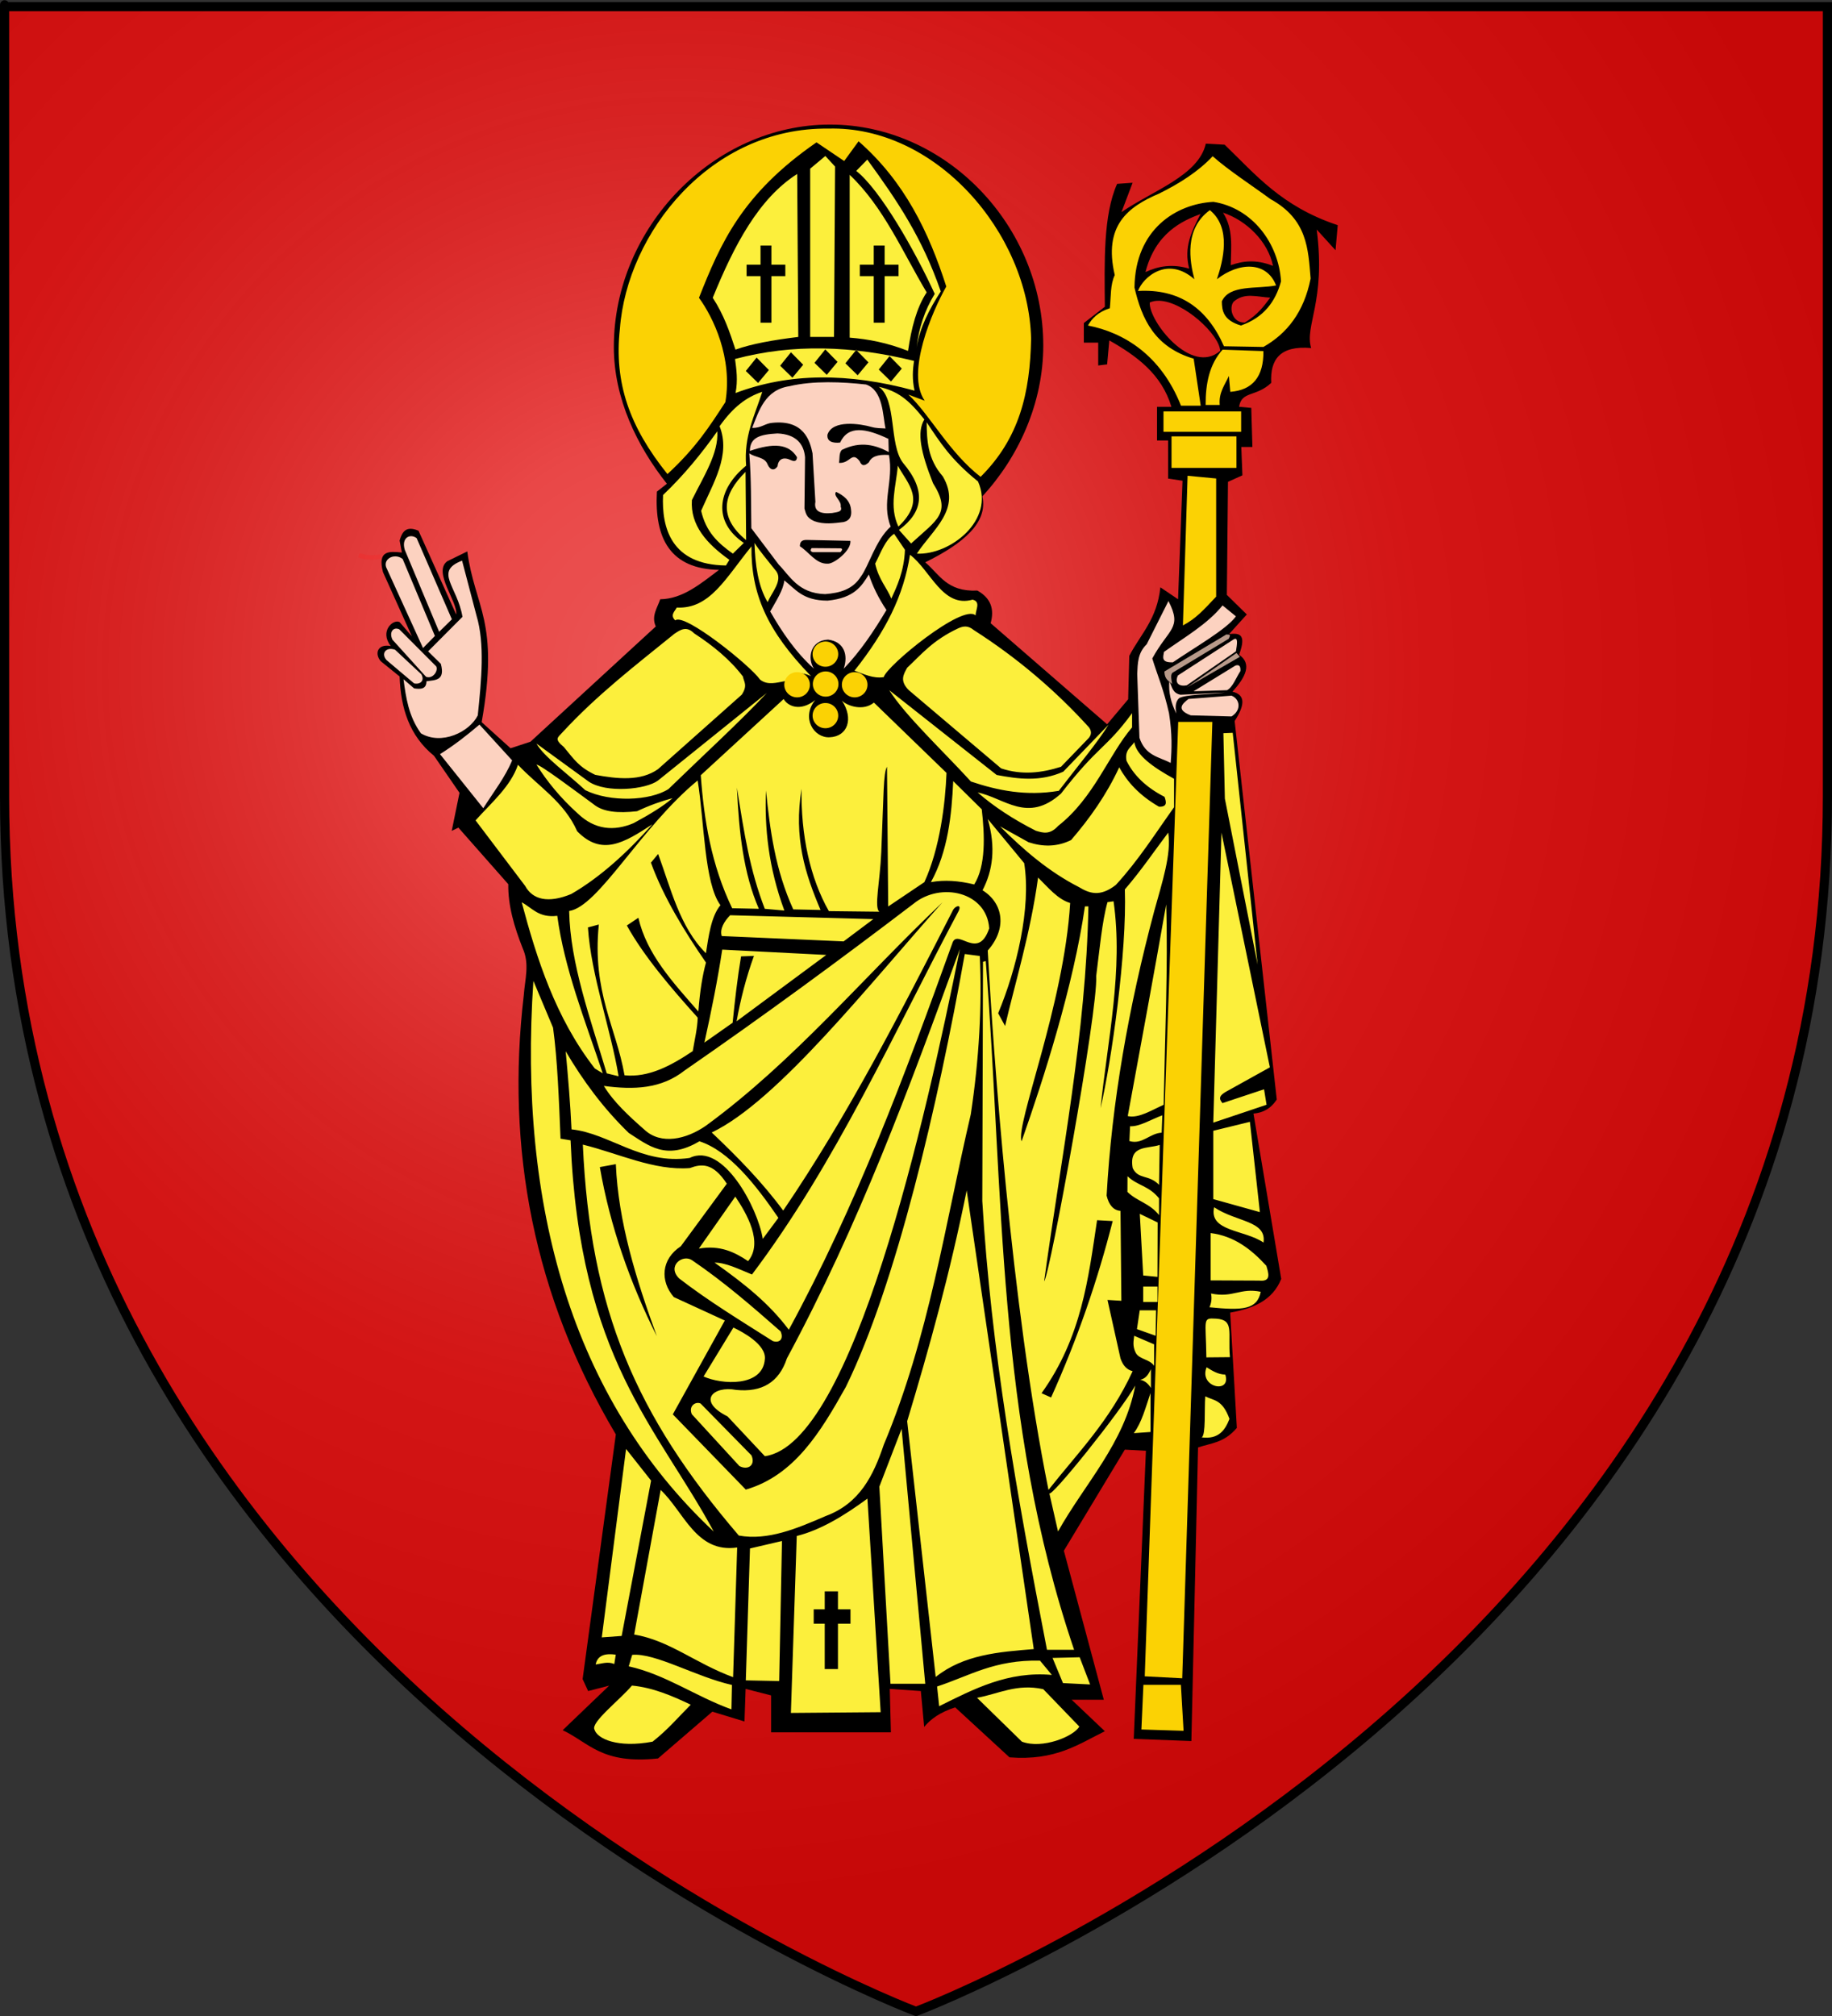 <?xml version="1.0" encoding="UTF-8" standalone="no"?>
<svg
   xmlns:dc="http://purl.org/dc/elements/1.1/"
   xmlns:cc="http://web.resource.org/cc/"
   xmlns:rdf="http://www.w3.org/1999/02/22-rdf-syntax-ns#"
   xmlns:svg="http://www.w3.org/2000/svg"
   xmlns="http://www.w3.org/2000/svg"
   xmlns:xlink="http://www.w3.org/1999/xlink"
   xmlns:sodipodi="http://sodipodi.sourceforge.net/DTD/sodipodi-0.dtd"
   xmlns:inkscape="http://www.inkscape.org/namespaces/inkscape"
   height="660"
   width="600"
   version="1.0"
   id="svg2"
   sodipodi:version="0.32"
   inkscape:version="0.44"
   sodipodi:docname="00_SaintAxx.svg"
   sodipodi:docbase="F:\__EN_COURS"
   inkscape:export-filename="/Users/olivier/Desktop/Blason Rouge/Blason_Vide_3D.png"
   inkscape:export-xdpi="144"
   inkscape:export-ydpi="144">
  <rect width="100%" height="100%" fill="#333333" stroke="none"/>
  <sodipodi:namedview
     inkscape:window-height="992"
     inkscape:window-width="1562"
     inkscape:pageshadow="2"
     inkscape:pageopacity="0.0"
     guidetolerance="10.0"
     gridtolerance="10.0"
     objecttolerance="10.0"
     borderopacity="1.0"
     bordercolor="#666666"
     pagecolor="#ffffff"
     id="base"
     showgrid="false"
     height="660px"
     inkscape:zoom="0.78333333"
     inkscape:cx="300"
     inkscape:cy="336.33858"
     inkscape:window-x="-4"
     inkscape:window-y="-4"
     inkscape:current-layer="layer3" />
  <desc
     id="desc4">Flag of Canton of Valais (Wallis)</desc>
  <defs
     id="defs6">
    <linearGradient
       id="linearGradient2893">
      <stop
         style="stop-color:white;stop-opacity:0.314;"
         offset="0"
         id="stop2895" />
      <stop
         id="stop2897"
         offset="0.19"
         style="stop-color:white;stop-opacity:0.251;" />
      <stop
         style="stop-color:#6b6b6b;stop-opacity:0.125;"
         offset="0.6"
         id="stop2901" />
      <stop
         style="stop-color:black;stop-opacity:0.125;"
         offset="1"
         id="stop2899" />
    </linearGradient>
    <linearGradient
       id="linearGradient2885">
      <stop
         id="stop2887"
         offset="0"
         style="stop-color:white;stop-opacity:1;" />
      <stop
         style="stop-color:white;stop-opacity:1;"
         offset="0.229"
         id="stop2891" />
      <stop
         id="stop2889"
         offset="1"
         style="stop-color:black;stop-opacity:1;" />
    </linearGradient>
    <linearGradient
       id="linearGradient2955">
      <stop
         id="stop2867"
         offset="0"
         style="stop-color:#fd0000;stop-opacity:1;" />
      <stop
         style="stop-color:#e77275;stop-opacity:0.659;"
         offset="0.5"
         id="stop2873" />
      <stop
         style="stop-color:black;stop-opacity:0.323;"
         offset="1"
         id="stop2959" />
    </linearGradient>
    <radialGradient
       inkscape:collect="always"
       xlink:href="#linearGradient2955"
       id="radialGradient2961"
       cx="225.524"
       cy="218.901"
       fx="225.524"
       fy="218.901"
       r="300"
       gradientTransform="matrix(-4.167939e-4,2.183,-1.884,-3.599562e-4,615.597,-289.121)"
       gradientUnits="userSpaceOnUse" />
    <polygon
       id="star"
       transform="scale(53,53)"
       points="0,-1 0.588,0.809 -0.951,-0.309 0.951,-0.309 -0.588,0.809 0,-1 " />
    <clipPath
       id="clip">
      <path
         d="M 0,-200 L 0,600 L 300,600 L 300,-200 L 0,-200 z "
         id="path10" />
    </clipPath>
    <radialGradient
       inkscape:collect="always"
       xlink:href="#linearGradient2955"
       id="radialGradient1911"
       gradientUnits="userSpaceOnUse"
       gradientTransform="matrix(-4.167939e-4,2.183,-1.884,-3.599562e-4,615.597,-289.121)"
       cx="225.524"
       cy="218.901"
       fx="225.524"
       fy="218.901"
       r="300" />
    <radialGradient
       inkscape:collect="always"
       xlink:href="#linearGradient2955"
       id="radialGradient2865"
       gradientUnits="userSpaceOnUse"
       gradientTransform="matrix(0,1.749,-1.593,-1.049767e-7,551.788,-191.29)"
       cx="225.524"
       cy="218.901"
       fx="225.524"
       fy="218.901"
       r="300" />
    <radialGradient
       inkscape:collect="always"
       xlink:href="#linearGradient2955"
       id="radialGradient2871"
       gradientUnits="userSpaceOnUse"
       gradientTransform="matrix(0,1.386,-1.323,-5.741131e-8,-158.082,-109.541)"
       cx="225.524"
       cy="218.901"
       fx="225.524"
       fy="218.901"
       r="300" />
    <radialGradient
       inkscape:collect="always"
       xlink:href="#linearGradient2893"
       id="radialGradient3163"
       gradientUnits="userSpaceOnUse"
       gradientTransform="matrix(1.353,0,0,1.349,-77.629,-85.747)"
       cx="221.445"
       cy="226.331"
       fx="221.445"
       fy="226.331"
       r="300" />
  </defs>
  <g
     inkscape:groupmode="layer"
     id="layer3"
     inkscape:label="Fond écu"
     style="display:inline">
    <path
       id="path2855"
       style="fill:#e20909;fill-opacity:1;fill-rule:evenodd;stroke:none;stroke-width:1px;stroke-linecap:butt;stroke-linejoin:miter;stroke-opacity:1"
       d="M 299.277,659.223 C 299.277,659.223 597.777,546.903 597.777,261.452 C 597.777,-24 597.777,2.9 597.777,2.9 L 0.777,2.9 L 0.777,261.452 C 0.777,546.903 299.277,659.223 299.277,659.223 z "
       sodipodi:nodetypes="cccccc" />
    <path
       sodipodi:type="arc"
       style="fill:yellow;fill-opacity:0.988;fill-rule:evenodd;stroke:#eb0000;stroke-width:1.5;stroke-linejoin:round;stroke-miterlimit:4;stroke-dasharray:none;stroke-opacity:1"
       id="path5358"
       sodipodi:cx="130.5"
       sodipodi:cy="204.25"
       sodipodi:rx="2"
       sodipodi:ry="16.25"
       d="M 130.923,220.133 A 2,16.25 0 0 1 129.886,219.714"
       sodipodi:start="1.357941"
       sodipodi:end="1.8830542"
       sodipodi:open="true" />
    <path
       sodipodi:type="arc"
       style="fill:yellow;fill-opacity:0.988;fill-rule:evenodd;stroke:#eb0000;stroke-width:1.5;stroke-linejoin:round;stroke-miterlimit:4;stroke-dasharray:none;stroke-opacity:1"
       id="path5360"
       sodipodi:cx="121.75"
       sodipodi:cy="167.5"
       sodipodi:rx="13.75"
       sodipodi:ry="15"
       d="M 124.655,182.161 A 13.75,15 0 0 1 117.526,181.775"
       sodipodi:start="1.357941"
       sodipodi:end="1.8830542"
       sodipodi:open="true" />
  </g>
  <g
     inkscape:groupmode="layer"
     id="layer2"
     inkscape:label="Reflet final"
     sodipodi:insensitive="true">
    <path
       sodipodi:nodetypes="cccccc"
       d="M 300,658.5 C 300,658.5 598.5,546.18 598.5,260.728 C 598.5,-24.723 598.5,2.176 598.5,2.176 L 1.5,2.176 L 1.5,260.728 C 1.5,546.18 300,658.5 300,658.5 z "
       style="opacity:1;fill:url(#radialGradient3163);fill-opacity:1;fill-rule:evenodd;stroke:none;stroke-width:1px;stroke-linecap:butt;stroke-linejoin:miter;stroke-opacity:1"
       id="path2875"
       inkscape:export-xdpi="144"
       inkscape:export-ydpi="144" />
  </g>
  <g
     inkscape:groupmode="layer"
     id="layer1"
     inkscape:label="Contour final"
     sodipodi:insensitive="true">
    <path
       sodipodi:nodetypes="cccccc"
       d="M 300,658.5 C 300,658.5 1.5,546.18 1.5,260.728 C 1.5,-24.723 1.5,2.176 1.5,2.176 L 598.5,2.176 L 598.5,260.728 C 598.5,546.18 300,658.5 300,658.5 z "
       style="opacity:1;fill:none;fill-opacity:1;fill-rule:evenodd;stroke:#000000;stroke-width:3;stroke-linecap:butt;stroke-linejoin:miter;stroke-miterlimit:4;stroke-dasharray:none;stroke-opacity:1"
       id="path1411"
       inkscape:export-xdpi="144"
       inkscape:export-ydpi="144" />
  </g>
  <g
     id="g2116"
     transform="matrix(0.658,0,0,0.645,483.322,125.606)">
    <path
       id="path5758"
       d="M -321.414,-131.512 C -379.222,-131.512 -429.007,-79.384 -429.007,-18.668 C -429.007,7.666 -417.314,31.857 -402.601,50.8 L -407.57,54.8 C -408.857,78.71 -400.838,94.034 -376.664,94.519 C -385.821,101.563 -394.785,109.28 -405.914,109.425 C -407.355,113.849 -410.455,117.874 -408.132,123.238 L -470.507,181.738 L -480.414,185.05 L -494.789,171.8 C -485.813,120.206 -498.2,113.79 -501.945,85.144 L -511.882,90.113 C -519.274,95.582 -506.547,110.696 -507.476,117.144 L -526.226,74.644 C -532.482,71.921 -534.413,75.285 -535.632,79.613 L -534.507,85.707 C -540.566,85.111 -546.802,84.312 -543.914,95.644 L -529.539,128.207 L -535.632,121.019 C -538.818,119.326 -545.783,125.618 -540.039,133.175 C -546.821,131.906 -548.152,137.2 -545.007,140.894 L -535.632,148.613 C -535.101,164.63 -530.778,178.747 -518.507,188.894 L -505.82,207.675 L -509.695,226.988 L -506.382,225.332 L -481.539,254.05 C -481.707,264.905 -478.573,275.758 -474.351,286.613 C -470.844,294.524 -473.262,302.42 -473.82,310.332 C -482.79,388.225 -469.07,462.796 -428.007,533.332 L -444.539,657.519 L -441.789,663.582 L -431.32,660.832 L -454.476,683.457 C -441.193,689.856 -435.12,700.838 -407.007,697.8 L -379.976,674.05 L -363.976,679.019 L -363.414,662.488 L -350.726,665.8 L -350.726,684.55 L -291.101,684.55 L -291.664,662.488 L -276.195,663.582 L -274.539,681.8 C -271.354,677.833 -266.691,674.362 -259.101,671.863 L -232.07,697.238 C -208.989,699.044 -197.882,690.582 -184.601,683.988 L -201.132,667.988 L -185.132,667.988 L -205.007,592.363 L -174.664,541.05 L -164.164,541.613 L -170.226,687.863 L -141.539,688.957 L -138.226,539.957 C -131.787,537.675 -125.353,537.737 -118.914,530.019 L -122.226,471.488 C -110.694,469.467 -101.033,465.197 -96.82,454.394 L -110.632,370.488 C -106.106,370.084 -102.096,368.142 -99.039,363.332 L -120.007,171.238 C -115.214,163.69 -114.156,158.01 -121.101,156.332 C -114.403,148.833 -111.304,142.151 -117.789,137.582 C -113.748,126.49 -118.161,126.657 -122.757,127.082 L -113.945,117.144 L -123.882,107.207 L -123.32,49.832 L -116.132,46.519 L -116.695,32.144 L -111.164,32.144 L -111.726,12.3 L -117.789,11.738 C -116.572,3.572 -109.361,6.911 -101.789,-0.418 C -102.413,-12.236 -97.443,-19.474 -81.914,-18.075 C -85.349,-29.297 -74.5,-41.619 -79.164,-78.231 L -69.789,-67.731 L -68.695,-80.45 C -96.724,-89.947 -109.585,-106.179 -124.976,-121.293 L -134.351,-121.825 C -137.938,-105.613 -160.814,-97.988 -176.32,-87.075 L -170.789,-101.981 L -178.507,-101.418 C -185.443,-85.541 -184.8,-62.056 -184.601,-39.043 L -195.07,-30.762 L -195.07,-20.825 L -187.914,-20.825 L -187.914,-9.231 L -183.476,-9.793 L -182.382,-21.95 C -168.751,-14.055 -156.383,-4.881 -151.476,11.738 L -158.632,11.738 L -158.632,28.832 L -153.132,28.832 L -153.132,48.175 L -145.945,49.269 L -148.164,109.425 L -156.976,103.363 C -158.627,119.622 -166.84,127.158 -172.445,138.144 L -173.007,160.207 L -183.476,172.894 L -241.445,121.582 C -239.583,114.706 -241.112,108.955 -248.07,105.019 C -263.322,105.74 -266.911,96.751 -274.007,90.675 C -254.836,81.054 -242.646,70.322 -245.601,57.207 C -227.68,37.465 -215.257,10.022 -215.257,-19.387 C -215.257,-80.103 -263.605,-131.512 -321.414,-131.512 z M -125.789,-86.793 C -114.11,-82.86 -103.371,-72.122 -100.914,-59.793 C -109.607,-63.27 -116.031,-62.219 -121.945,-60.137 C -121.777,-69.264 -120.595,-78.561 -125.789,-86.793 z M -137.007,-86.106 C -141.524,-76.977 -145.379,-69.331 -142.632,-58.387 C -150.915,-60.908 -157.965,-59.713 -164.382,-56.637 C -159.373,-76.48 -146.218,-82.581 -137.007,-86.106 z M -112.914,-44.575 C -112.53,-44.591 -112.146,-44.581 -111.757,-44.575 C -108.652,-44.527 -105.411,-43.817 -102.289,-43.668 C -105.398,-39.46 -108.187,-35.252 -114.914,-31.043 C -121.093,-30.693 -123.007,-38.418 -120.539,-41.575 C -118.185,-43.714 -115.602,-44.458 -112.914,-44.575 z M -157.414,-42.075 C -145.191,-41.581 -127.604,-24.936 -127.195,-16.668 C -141.509,-3.85 -162.859,-31.826 -162.257,-41.2 C -160.796,-41.86 -159.16,-42.145 -157.414,-42.075 z "
       style="fill:black;fill-opacity:1;fill-rule:nonzero;stroke:none;stroke-width:1.415;stroke-linecap:round;stroke-linejoin:miter;stroke-miterlimit:4;stroke-dasharray:none;stroke-dashoffset:0;stroke-opacity:1" />
    <path
       sodipodi:nodetypes="cccc"
       id="path6877"
       d="M -119.082,136.704 L -117.416,138.648 L -143.789,154.194 L -119.082,136.704 z "
       style="fill:#b89a8a;fill-opacity:1;fill-rule:evenodd;stroke:none;stroke-width:1px;stroke-linecap:butt;stroke-linejoin:miter;stroke-opacity:1" />
    <path
       sodipodi:nodetypes="cccccc"
       id="path6881"
       d="M -124.079,127.265 C -123.375,127.631 -121.394,126.559 -122.968,129.486 L -150.452,146.421 C -152.182,147.199 -151.53,149.85 -151.091,152.486 C -152.654,150.839 -154.862,150.353 -154.978,146.101 L -124.079,127.265 z "
       style="fill:#b89a8a;fill-opacity:1;fill-rule:evenodd;stroke:none;stroke-width:1px;stroke-linecap:butt;stroke-linejoin:miter;stroke-opacity:1" />
    <path
       d="M -479.623,191.207 C -483.075,199.749 -489.019,207.46 -493.986,215.496 L -515.529,188.039 C -508.674,183.656 -502.18,178.55 -495.886,173.043 L -479.623,191.207 z M -535.805,124.676 C -538.782,123.283 -540.993,126.142 -539.184,129.956 L -522.499,148.754 C -519.07,150.142 -516.234,145.595 -517.43,143.474 L -535.805,124.676 z M -524.822,147.487 C -523.001,150.76 -525.371,152.815 -528.413,152.133 L -542.141,140.306 C -545.016,136.988 -542.458,133.438 -537.917,135.025 L -524.822,147.487 z M -518.063,128.055 L -523.977,134.181 L -541.93,94.051 C -544.626,89.269 -538.347,85.568 -534.115,88.982 L -518.063,128.055 z M -509.615,119.607 L -515.951,125.943 L -533.059,84.335 C -534.864,78.116 -530.393,75.921 -527.146,78.421 L -509.615,119.607 z M -521.443,135.87 L -504.335,118.34 C -506.923,102.755 -518.605,95.357 -504.546,89.826 L -497.365,117.706 C -493.159,132.061 -494.877,150.185 -496.731,168.397 C -500.891,176.849 -514.761,183.671 -525.033,177.479 C -531.214,168.692 -532.462,159.358 -533.693,150.021 L -528.413,154.668 C -525.11,155.153 -522.255,155.041 -522.288,151.077 C -518.138,150.316 -512.796,151.044 -515.107,142.207 L -521.443,135.87 z M -360.161,22.455 C -356.817,13.916 -353.869,3.146 -341.559,1.279 C -329.781,-1.604 -315.211,-0.904 -303.498,0.42 C -294.847,3.385 -295.186,16.382 -293.769,22.742 C -296.036,22.637 -298.453,22.645 -300.719,21.979 C -306.19,20.373 -320.161,18.097 -322.672,25.889 C -323.045,29.4 -320.053,30.283 -316.376,29.896 C -312.347,21.054 -303.678,22.536 -292.339,28.007 L -292.167,34.703 C -298.384,31.344 -305.93,28.821 -315.518,33.616 C -317.049,35.283 -316.51,37.985 -316.949,40.198 C -311.3,40.616 -310.638,34.074 -306.646,39.34 C -305.617,42.014 -304.013,41.818 -302.068,39.912 C -300.921,37.302 -298.081,35.75 -292.052,36.192 C -289.615,49.453 -295.991,60.421 -291.193,72.536 C -298.769,79.459 -302.132,92.66 -306.072,97.944 C -310.152,104.568 -316.704,106.25 -323.814,106.815 C -337.281,106.498 -341.565,97.335 -346.938,91.823 L -360.559,73.392 C -360.782,60.827 -360.537,48.73 -361.591,35.333 C -358.649,37.596 -353.868,37.069 -352.434,41.057 C -351.148,44.038 -348.996,44.262 -347.513,41.915 C -347.133,38.116 -344.426,37.061 -340.987,38.767 C -338.751,39.815 -337.939,39.034 -337.839,37.336 C -341.914,30.438 -349.592,30.033 -361.303,34.131 C -361.225,27.328 -356.4,25.754 -347.567,25.259 C -338.319,25.648 -334.402,30.601 -333.833,37.336 L -334.119,63.378 C -333.401,65.589 -333.462,67.865 -329.254,69.785 C -324.389,71.558 -319.524,70.852 -314.659,70.246 C -311.425,69.477 -310.509,67.162 -310.939,63.95 C -311.373,59.14 -314.853,56.635 -318.378,54.91 C -320.065,56.949 -315.566,59.329 -316.088,62.406 C -314.913,65.264 -318.287,65.188 -320.383,65.667 C -326.582,66.297 -329.516,64.514 -328.682,59.944 L -330.112,35.333 C -331.451,28.673 -334.55,18.231 -350.145,19.88 C -353.73,20.157 -355.586,22.567 -360.161,22.455 z M -336.389,82.535 C -336.392,80.635 -335.817,79.104 -332.489,79.323 L -311.27,79.782 C -310.683,84.615 -319.547,91.643 -322.625,91.367 C -328.359,91.572 -331.809,85.499 -336.389,82.535 z M -330.54,83.452 L -315.973,83.567 C -314.802,84.009 -315.605,84.78 -316.202,85.517 L -329.966,85.517 C -331.52,85.024 -331.085,84.246 -330.54,83.452 z M -344.157,99.86 C -344.585,104.643 -348.215,110.226 -351.17,115.64 C -345.253,126.133 -338.61,136.19 -329.379,144.695 C -332.905,139.268 -331.116,130.288 -322.366,129.917 C -314.388,130.923 -312.215,137.7 -314.601,144.695 C -306.333,135.93 -299.588,125.643 -293.311,114.889 C -297.256,108.877 -300.136,102.866 -302.077,96.855 C -305.724,102.773 -309.207,108.767 -322.616,110.13 C -335.133,110.103 -338.531,104.273 -344.157,99.86 z M -152.95,110.331 C -145.915,124.258 -152.788,124.115 -161.001,139.48 C -158.225,148.662 -155.449,154.711 -152.673,167.242 C -151.032,177.934 -151.288,185.466 -151.84,192.504 C -157.545,189.424 -164.417,188.97 -167.386,179.734 L -168.497,147.253 C -168.222,142.04 -168.345,136.76 -163.777,132.262 L -152.95,110.331 z M -142.956,160.024 C -145.667,162.244 -149.685,165.298 -141.846,168.352 L -121.58,168.907 C -116.491,165.761 -117.324,160.024 -121.58,158.358 L -142.956,160.024 z M -140.458,156.137 L -119.637,143.089 C -117.558,142.353 -117.004,143.651 -117.139,145.865 C -119.301,149.279 -120.981,154.142 -123.801,155.582 L -140.458,156.137 z M -148.231,148.086 C -149.937,151.656 -148.005,153.955 -143.789,153.083 L -119.359,135.871 C -118.788,132.188 -118.157,128.399 -120.47,129.764 L -148.231,148.086 z M -155.171,136.149 C -155.604,138.757 -156.726,141.672 -150.73,141.424 C -139.278,133.452 -124.096,124.733 -119.359,118.104 L -126.022,112.552 C -133.529,122.075 -144.925,128.681 -155.171,136.149 z M -124.81,156.81 L -146.961,157.887 C -151.181,157 -151.119,153.548 -152.513,151.081 C -152.995,156.532 -151.696,161.984 -149.038,167.435 C -149.58,164.329 -149.594,161.487 -147.642,159.628 C -144.429,157.712 -132.421,157.749 -124.81,156.81 z "
       style="fill:#fcd2c0;fill-opacity:1;fill-rule:evenodd;stroke:none;stroke-width:1px;stroke-linecap:butt;stroke-linejoin:miter;stroke-opacity:1"
       id="path6821" />
    <path
       d="M -331.275,-109.12 L -323.731,-115.565 L -318.881,-110.194 L -319.42,-23.718 L -331.275,-23.718 L -331.275,-109.12 z M -337.741,-106.434 L -337.202,-23.718 C -349.488,-22.191 -360.465,-20.228 -368.456,-17.273 C -371.27,-26.046 -374.146,-34.819 -379.771,-43.592 C -369.164,-70.191 -356.894,-94.03 -337.741,-106.434 z M -355.993,-70.106 L -355.993,-60.387 L -362.922,-60.387 L -362.922,-54.575 L -355.993,-54.575 L -355.993,-30.95 L -350.57,-30.95 L -350.57,-54.575 L -343.641,-54.575 L -343.641,-60.387 L -350.57,-60.387 L -350.57,-70.106 L -355.993,-70.106 z M -299.638,-70.106 L -299.638,-60.387 L -306.567,-60.387 L -306.567,-54.575 L -299.638,-54.575 L -299.638,-30.95 L -294.214,-30.95 L -294.214,-54.575 L -287.286,-54.575 L -287.286,-60.387 L -294.214,-60.387 L -294.214,-70.106 L -299.638,-70.106 z M -311.615,-105.998 C -294.73,-89.693 -285.32,-66.87 -273.293,-46.329 C -278.261,-38.673 -280.92,-28.255 -282.561,-16.619 C -292.609,-20.677 -302.234,-22.625 -311.615,-23.36 L -311.615,-105.998 z M -278.303,-18.367 C -276.709,-28.628 -271.88,-37.898 -266.28,-46.828 C -275.66,-74.446 -288.065,-93.025 -302.849,-113.737 L -308.359,-107.995 C -296.495,-98.498 -279.295,-67.84 -269.286,-45.58 C -274.322,-37.211 -277.243,-28.057 -278.303,-18.367 z M -368.68,-12.521 C -368.005,-7.264 -367.177,-1.785 -368.436,4.757 C -341.859,-5.484 -312.414,-5.687 -279.327,3.54 C -280.575,-2.265 -280.259,-7.029 -279.571,-11.548 C -310.204,-19.289 -339.999,-20.347 -368.68,-12.521 z M -357.938,-13.251 L -363.309,-6.437 L -357.206,-0.354 L -351.835,-6.924 L -357.938,-13.251 z M -340.849,-15.928 L -346.22,-9.114 L -340.116,-3.03 L -334.745,-9.601 L -340.849,-15.928 z M -323.759,-17.388 L -329.13,-10.574 L -323.027,-4.491 L -317.656,-11.061 L -323.759,-17.388 z M -308.379,-17.144 L -313.75,-10.331 L -307.647,-4.247 L -302.276,-10.818 L -308.379,-17.144 z M -291.778,-13.981 L -297.149,-7.167 L -291.046,-1.084 L -285.675,-7.654 L -291.778,-13.981 z M -355.121,4.14 C -362.944,6.744 -369.595,11.844 -376.366,21.597 C -370.716,36.192 -379.431,50.214 -385.554,64.523 C -383.125,75.221 -377.296,80.821 -369.763,86.272 L -364.308,80.835 C -379.69,70.194 -377.837,53.889 -363.16,41.629 C -364.329,26.545 -358.996,16.551 -355.121,4.14 z M -377.515,24.172 C -385.47,35.643 -394.254,46.563 -404.502,56.51 C -405.27,73.172 -400.462,91.944 -373.208,92.281 L -371.486,89.42 C -382.809,81.216 -391.005,71.843 -390.147,59.085 C -384.458,47.284 -376.733,35.257 -377.515,24.172 z M -363.447,44.777 C -374.917,56.319 -376.918,67.861 -363.16,79.404 L -363.447,44.777 z M -297.127,1.565 C -287.707,3.853 -282.561,7.731 -274.446,18.163 C -278.329,24.613 -276.204,34.897 -270.14,50.5 C -260.792,65.725 -267.94,68.875 -281.049,81.121 L -287.078,74.253 C -275.21,65.305 -273.224,54.483 -285.069,40.198 C -292.193,30.718 -287.996,8.244 -297.127,1.565 z M -287.653,41.629 C -288.468,51.931 -292.141,62.233 -287.366,72.536 C -273.34,58.985 -282.801,50.837 -287.653,41.629 z M -273.298,19.594 C -266.773,29.518 -261.556,38.265 -247.746,49.642 C -239.155,69.211 -261.628,87.106 -278.178,86.272 C -270.346,73.97 -255.715,63.695 -265.259,47.066 C -272.915,38.195 -273.224,28.465 -273.298,19.594 z M -358.987,80.824 C -356.387,85.035 -352.33,89.806 -348.056,95.352 C -344.927,100.111 -350.499,106.122 -352.454,110.881 C -357.175,102.91 -358.699,91.797 -358.987,80.824 z M -289.507,76.191 C -293.951,79.366 -295.915,85.371 -298.93,91.344 C -297.134,99.536 -293.022,103.603 -290.889,109.128 C -288.211,103.071 -284.523,95.394 -284.105,84.331 L -289.507,76.191 z M -360.495,82.578 C -360.772,106.613 -352.788,125.394 -330.843,148.452 C -336.901,145.615 -341.51,146.947 -343.659,150.956 C -348.02,151.744 -352.502,153.247 -356.223,150.205 C -360.997,143.192 -393.92,116.127 -398.438,120.148 C -401.138,117.488 -398.737,115.674 -397.685,113.636 C -381.114,114.517 -373.23,98.456 -360.495,82.578 z M -281.592,86.836 C -271.377,94.69 -265.382,113.988 -250.433,109.629 C -246.189,110.702 -248.978,114.78 -248.925,117.644 C -255.232,111.367 -293.497,143.481 -294.659,148.953 C -300.001,149.797 -304.521,147.365 -309.233,145.697 C -293.62,125.534 -284.83,107.81 -281.592,86.836 z M -419.984,660.806 C -409.583,661.802 -399.866,666.054 -390.726,670.51 C -396.871,676.766 -401.932,683.023 -409.73,689.279 C -427.117,692.604 -437.307,687.844 -438.662,683.074 C -440.47,679.471 -426.21,668.228 -419.984,660.806 z M -248.225,667.012 C -237.502,665.025 -228.461,659.686 -215.264,662.631 L -197.319,681.613 C -200.06,686.592 -215.643,693.185 -225.885,689.279 L -248.225,667.012 z M -302.781,565.909 C -314.5,574.691 -326.238,581.907 -337.957,584.878 L -340.873,674.691 L -296.197,674.316 L -302.781,565.909 z M -324.037,612.972 L -317.453,612.972 L -317.453,622.097 L -311.214,622.097 L -311.214,629.409 L -317.453,629.409 L -317.453,652.409 L -324.037,652.409 L -324.037,629.409 L -329.523,629.409 L -329.523,622.097 L -324.037,622.097 L -324.037,612.972 z M -422.914,540.707 L -410.462,556.769 L -425.111,635.618 L -435,636.348 L -422.914,540.707 z M -405.701,561.514 L -418.886,634.888 C -401.219,637.944 -388.494,649.461 -369.638,656.538 L -367.614,590.718 C -388.039,593.724 -394.097,572.575 -405.701,561.514 z M -438.054,650.1 C -437.107,645.32 -433.216,644.378 -428.041,645.109 L -428.774,649.855 C -432.115,648.456 -435.012,649.709 -438.054,650.1 z M -419.863,645.213 L -421.585,651.036 C -403.302,655.171 -388.41,666.254 -370.473,672.887 L -370.219,660.485 C -388.171,656.377 -408.398,644.112 -419.863,645.213 z M -361.24,591.218 L -345.315,587.422 L -346.7,658.509 L -363.317,658.164 L -361.24,591.218 z M -285.769,530.484 L -273.998,659.89 L -291.308,659.89 L -296.847,559.816 L -285.769,530.484 z M -268.112,661.27 L -267.074,671.277 C -249.822,662.533 -232.73,653.408 -210.989,655.404 L -216.875,648.157 C -239.613,647.592 -252.103,655.966 -268.112,661.27 z M -210.643,646.777 L -197.141,646.432 L -191.948,660.235 L -205.45,659.545 L -210.643,646.777 z M -268.805,656.439 C -254.94,645.127 -237.459,643.725 -219.991,642.291 L -253.377,409.466 C -261.906,452.542 -272.241,490.215 -282.999,526.623 L -268.805,656.439 z M -213.413,642.636 L -199.911,642.636 C -238.742,526.113 -234.886,409.59 -243.878,293.067 L -245.263,293.412 L -245.609,414.881 C -241.215,490.313 -228.837,561.483 -213.413,642.636 z M -120.964,177.211 L -108.569,294.869 L -124.872,210.601 L -125.606,177.408 L -120.964,177.211 z M -126.564,227.858 L -102.468,347.007 L -123.593,358.981 C -128.809,361.774 -127.301,363.45 -126.078,365.174 L -105.368,358.155 L -104.125,365.999 L -130.634,375.082 L -126.564,227.858 z M -130.634,379.211 L -130.634,413.892 L -107.439,420.498 L -112.409,374.67 L -130.634,379.211 z M -130.22,418.021 C -132.972,430.419 -115.006,429.374 -105.625,435.955 C -104.071,424.729 -119.073,425.655 -130.22,418.021 z M -131.932,431.132 C -120.322,432.605 -111.771,439.307 -104.225,447.724 C -103.217,451.279 -101.477,455.939 -107.839,455.256 L -131.932,455.147 L -131.932,431.132 z M -131.759,461.806 C -131.288,464.134 -131.535,466.463 -132.525,468.792 C -116.06,470.467 -108.815,470.05 -107.009,460.932 C -117.199,458.744 -120.842,464.172 -131.759,461.806 z M -134.076,494.226 L -122.358,494.117 C -123.412,481.449 -120.068,475.242 -129.148,474.577 C -136.238,474.157 -134.325,474.551 -134.076,494.226 z M -133.967,499.247 C -131.129,501.013 -128.345,502.887 -124.658,502.959 C -121.534,513.016 -138.01,509.452 -133.967,499.247 z M -134.624,513.984 C -135.151,521.142 -134.286,533.389 -136.376,534.834 C -128.089,535.905 -124.792,531.292 -122.577,525.446 C -126.16,515.37 -130.499,516.223 -134.624,513.984 z M -154.072,264.293 C -153.147,295.511 -154.688,331.647 -155.348,366.026 C -161.479,368.819 -167.894,373.027 -173.209,371.748 C -166.83,336.407 -160.451,301.309 -154.072,264.293 z M -155.997,371.355 L -156.325,380.177 C -162.257,380.452 -166.002,386.397 -172.386,384.424 L -172.058,376.909 C -167.424,377.211 -161.405,373.37 -155.997,371.355 z M -157.308,386.384 L -157.636,406.641 C -162.687,401.246 -167.95,404.114 -170.747,398.146 C -172.791,386.253 -163.221,388.468 -157.308,386.384 z M -173.335,402.278 L -173.369,410.235 C -168.553,415.071 -162.39,415.889 -157.636,421.997 L -157.636,413.503 C -162.75,407.026 -168.22,407.185 -173.335,402.278 z M -167.213,421.373 L -165.511,452.65 L -158.41,453.357 L -158.327,425.754 L -167.213,421.373 z M -165.511,458.312 L -158.41,458.312 L -158.41,466.098 L -165.511,466.098 L -165.511,458.312 z M -167.244,470.344 L -159.12,470.344 L -159.318,483.251 L -168.633,479.89 L -167.244,470.344 z M -170.009,483.258 L -160.092,487.608 L -160.092,498.481 C -162.489,495.021 -167.36,495.31 -169.216,491.957 C -170.973,488.313 -170.262,485.9 -170.009,483.258 z M -161.679,500.26 L -161.679,509.75 C -163.19,507.275 -164.994,505.965 -167.034,505.598 C -163.808,504.896 -162.866,502.486 -161.679,500.26 z M -161.877,512.32 L -161.877,532.09 L -170.207,532.683 C -166.291,527.41 -164.298,519.581 -161.877,512.32 z M -398.911,126.997 C -395.88,124.917 -392.855,122.785 -389.07,126.708 C -379.594,132.991 -371.154,140.05 -364.757,148.635 C -364.317,151.334 -362.229,153.048 -365.336,157.868 L -407.016,195.663 C -415.697,201.922 -427.317,200.616 -438.276,198.548 C -446.665,194.394 -448.696,190.756 -453.906,184.411 C -458.843,180.275 -456.849,179.602 -454.775,177.198 C -437.233,157.775 -417.927,142.748 -398.911,126.997 z M -352.889,157.002 L -407.016,201.433 C -413.003,206.003 -432.649,207.955 -441.46,202.01 L -467.51,182.68 C -463.948,189.272 -451.552,198.38 -443.197,206.338 C -430.771,212.589 -410.932,211.749 -401.806,205.761 C -385.296,189.385 -365.978,171.331 -352.889,157.002 z M -399.78,210.377 C -404.328,214.417 -411.202,218.69 -419.173,223.071 C -428.801,227.24 -438.405,226.54 -446.96,218.167 C -455.546,210.318 -462.45,201.625 -467.51,193.355 C -465.477,193.412 -448.34,206.58 -439.165,213.416 C -434.42,217.444 -426.96,218.089 -417.436,217.012 C -411.366,214.066 -405.507,211.956 -399.78,210.377 z M -409.741,223.591 C -424.013,233.149 -435.021,239.913 -447.245,227.186 C -453.743,212.176 -466.666,204.395 -476.716,193.432 C -480.401,204.512 -489.948,212.671 -497.828,221.661 L -473.142,254.931 C -469.465,261.842 -461.79,263.937 -450.214,259.037 C -435.659,250.483 -422.069,237.695 -409.741,223.591 z M -192.496,174.459 C -191.192,176.31 -191.109,178.161 -192.774,180.012 L -206.421,194.447 C -216.038,197.572 -225.866,198.79 -236.222,195.28 L -282.176,155.582 C -286.882,150.807 -284.801,147.536 -283.012,144.2 C -275.87,137.374 -270.401,130.34 -257.667,124.212 C -255.335,123.16 -252.933,122.453 -249.869,125.045 C -228.095,139.253 -209.071,155.81 -192.496,174.459 z M -291.924,155.582 L -238.45,198.612 C -227.666,200.679 -216.822,202.157 -205.307,196.946 L -182.748,173.071 C -188.034,181.895 -198.938,195.198 -207.535,206.662 C -223.859,209.445 -237.887,206.509 -251.262,201.943 C -265.264,186.291 -283.851,168.608 -291.924,155.582 z M -171.051,167.242 L -171.051,174.459 C -182.651,188.229 -190.011,210.231 -207.814,224.43 C -212.016,229.159 -215.475,227.963 -218.954,226.928 C -230.071,221.179 -239.773,214.725 -247.92,207.495 C -234.565,210.257 -223.136,223.377 -206.421,208.05 C -187.668,183.343 -184.327,185.662 -171.051,167.242 z M -236.779,224.707 L -222.575,232.758 C -215.519,235.126 -208.464,235.195 -201.408,231.647 C -192.12,220.64 -183.782,208.685 -177.456,194.725 C -173.484,202.04 -167.579,208.874 -157.682,214.713 C -153.531,214.883 -153.924,212.465 -154.897,209.716 C -164.332,204.776 -170.339,198.554 -173.836,191.394 C -174.81,185.981 -171.67,184.669 -169.936,181.955 C -169.022,188.59 -160.662,194.655 -150.162,200.555 L -150.162,214.991 C -159.467,228.247 -167.781,241.833 -179.127,254.412 C -187.109,260.789 -192.452,258.619 -197.509,255.522 C -212.312,247.812 -224.931,236.835 -236.779,224.707 z M -242.895,220.979 C -238.769,235.52 -240.413,247.184 -245.486,257.14 C -234.906,263.87 -233.352,276.825 -242.895,287.704 C -240.132,339.694 -231.364,466.648 -212.664,561.493 C -198.08,542.638 -182.159,526.451 -170.771,501.225 C -173.294,500.589 -175.443,498.838 -176.818,494.768 L -183.296,465.064 L -176.386,465.495 L -176.818,419.863 C -180.273,419.576 -182.576,416.993 -183.728,412.114 C -181.172,365.088 -172.892,316.793 -159.974,267.472 C -156.161,253.367 -151.368,238.677 -153.064,227.867 C -160.178,237.481 -166.522,247.095 -174.658,256.709 C -173.573,288.551 -181.255,343.657 -186.751,367.775 C -183.22,332.762 -175.394,297.749 -180.273,262.736 L -183.296,263.167 C -186.024,273.088 -187.248,287.508 -188.91,300.619 C -187.917,318.032 -212.122,453.174 -214.823,455.593 C -206.357,392.329 -193.935,329.627 -192.797,265.319 L -194.525,265.319 C -200.207,305.396 -214.867,352.265 -226.052,384.563 C -229.256,376.216 -204.957,315.689 -201.867,263.597 C -208.016,261.754 -212.785,255.781 -217.846,250.683 C -221.634,279.148 -229.61,305.291 -234.258,326.017 L -237.713,319.56 C -228.616,297.336 -221.185,266.114 -224.756,243.364 L -242.895,220.979 z M -188.478,424.599 L -180.704,425.029 C -188.147,454.876 -198.169,484.723 -211.368,514.57 L -216.119,512.417 C -196.129,483.912 -192.843,454.217 -188.478,424.599 z M -169.476,508.543 C -177.326,522.462 -211.444,565.654 -212.232,563.215 L -207.913,582.586 C -194.503,558.161 -174.863,537.749 -169.476,508.543 z M -260.084,201.736 L -245.877,216.039 C -244.359,229.436 -243.829,244.714 -249.628,254.184 C -257.187,252.303 -264.413,251.749 -271.185,253.006 C -262.71,237.428 -260.841,218.854 -260.084,201.736 z M -299.546,161.879 L -263.42,197.561 C -264.013,212.976 -266.639,235.589 -274.433,253.006 L -292.447,265.369 L -293.037,194.431 C -294.913,197.773 -294.659,208.257 -295.892,237.77 C -296.546,253.257 -299.529,265.666 -296.876,268.018 L -321.977,267.724 C -331.402,250.808 -335.943,228.989 -335.561,205.616 C -339.568,230.581 -333.764,248.809 -326.111,267.135 L -339.695,266.841 C -348.675,246.727 -351.268,226.613 -353.279,206.5 C -354.029,225.391 -352.073,245.473 -344.124,267.429 L -353.869,266.546 C -361.384,246.662 -364.023,228.688 -367.748,205.028 C -366.691,228.137 -364.457,248.629 -356.822,266.546 L -370.111,266.252 C -380.499,244.259 -384.138,221.398 -385.729,198.739 L -344.474,160.059 C -342.44,163.698 -336.226,166.654 -328.769,160.581 C -335.898,169.604 -329.44,179.91 -321.594,179.473 C -312.606,179.124 -309.516,170.008 -315.48,160.876 C -312.888,163.569 -304.88,166.37 -299.546,161.879 z M -387.28,201.398 C -383.967,222.101 -384.04,253.535 -375.947,264.707 C -380.685,270.567 -381.837,280.683 -383.169,289.09 C -396.216,275.858 -400.651,256.142 -406.952,238.708 L -410.542,243.123 C -404.207,260.873 -393.532,278.485 -383.142,293.822 C -384.813,300.074 -386.148,308 -386.933,318.668 C -399.774,303.675 -412.642,289.555 -416.794,271.098 L -422.527,275.009 C -414.184,290.379 -400.841,306.413 -387.252,321.784 C -387.435,327.363 -388.672,332.334 -389.727,338.781 C -400.701,346.303 -411.831,352.278 -423.684,351.045 C -427.871,326.531 -439.867,308.981 -436.48,274.518 L -441.894,275.99 C -440.308,300.474 -430.541,327.584 -426.637,351.535 L -432.543,350.063 C -440.638,322.386 -450.705,294.491 -451.244,267.65 C -436.652,265.491 -415.588,225.14 -387.28,201.398 z M -457.15,270.103 C -466.478,271.225 -469.567,266.129 -474.867,263.235 C -467.391,291.718 -458.04,321.996 -438.449,347.611 L -434.512,350.063 C -443.28,323.41 -453.688,296.757 -457.15,270.103 z M -469.04,303.14 L -459.263,326.861 C -457.054,343.149 -456.301,364.05 -455.534,383.214 L -450.53,384.062 C -446.101,494.946 -407.148,529.852 -379.267,582.651 C -449.883,515.214 -476.644,417.035 -469.04,303.14 z M -452.968,338.857 C -451.737,352.333 -450.648,365.666 -450.066,378.495 C -430.974,380.534 -415.223,396.597 -391.261,392.998 C -374.724,384.704 -357.219,418.511 -354.886,434.089 L -347.099,423.407 C -358.559,406.308 -371.714,389.378 -386.411,384.538 C -403.008,394.618 -411.914,386.575 -421.573,380.308 C -434.145,367.891 -444.314,353.878 -452.968,338.857 z M -368.544,412.616 L -386.688,439.01 C -376.106,437.125 -368.879,440.815 -362.17,445.364 C -354.479,435.914 -362.937,421.088 -368.544,412.616 z M -345.988,481.044 C -344.3,485.005 -346.642,487.101 -349.911,485.932 C -365.697,475.685 -381.741,465.781 -396.495,454.162 C -402.74,447.871 -394.781,441.702 -390.12,444.875 C -373.854,456.156 -360.058,468.465 -345.988,481.044 z M -369.494,479.09 L -384.335,503.926 C -375.406,508.065 -354.827,509.427 -353.836,495.105 C -353.095,487.68 -365.032,481.249 -369.494,479.09 z M -385.832,517.634 C -388.273,516.469 -391.946,518.881 -390.191,523.067 L -366.498,549.391 C -362.21,551.703 -358.345,548.889 -360.507,543.962 L -385.832,517.634 z M -299.836,271.77 L -314.632,283.077 L -375.296,280.373 C -376.375,276.847 -374.105,272.927 -371.104,269.803 L -299.836,271.77 z M -323.263,289.959 L -375.05,287.256 C -377.283,302.264 -380.382,318.134 -383.927,334.45 L -369.871,324.372 C -368.747,312.875 -367.457,301.543 -365.679,290.697 L -359.267,290.451 C -363.183,301.512 -365.954,312.573 -367.898,323.635 L -323.263,289.959 z M -433.981,356.438 C -418.903,358.498 -405.374,357.944 -393.724,348.568 C -354.153,320.674 -316.479,292.447 -279.834,263.971 C -266.294,252.697 -243.327,257.992 -242.169,276.485 C -247.585,292.797 -257.432,276.97 -260.304,283.438 C -284.37,351.606 -308.387,417.308 -341.911,480.192 C -351.532,467.122 -363.405,457.287 -378.879,446.125 C -373.205,446.126 -367.056,449.321 -360.244,452.159 C -318.605,395.884 -289.131,328.543 -257.29,267.473 C -255.882,264.102 -258.879,265.001 -260.08,266.975 C -286.321,319.302 -312.271,371.095 -344.701,419.705 C -355.228,405.17 -367.538,392.411 -380.274,380.077 C -347.372,364.089 -301.356,304.199 -265.411,263.25 C -304.929,301.405 -339.139,343.76 -383.116,376.6 C -392.993,383.601 -405.537,386.479 -413.753,378.686 C -421.561,371.695 -429.109,364.6 -433.981,356.438 z M -444.434,386.23 C -426.684,390.676 -408.934,399.562 -391.183,398.136 C -385.525,396.002 -379.734,395.18 -372.769,406.073 L -395.662,437.821 C -405.526,444.418 -406.037,455.532 -399.146,463.617 L -373.764,475.522 L -399.644,523.145 L -363.313,561.342 C -339.093,554.122 -326.059,532.034 -313.546,509.255 C -288.387,456.809 -267.707,365.917 -254.322,289.497 L -246.857,290.489 C -245.712,315.962 -247.173,342.734 -251.336,370.852 C -264.209,426.937 -272.079,483.645 -294.634,538.523 C -299.779,554.065 -306.559,568.339 -323.499,574.736 C -337.932,581.108 -352.364,587.337 -366.797,584.658 C -418.078,523.57 -440.741,470.128 -444.434,386.23 z M -435.974,397.64 L -428.011,396.151 C -426.789,425.254 -418.028,454.357 -407.606,483.46 C -420.912,456.497 -430.908,427.555 -435.974,397.64 z M -256.776,286.944 C -273.591,372.606 -310.156,538.276 -353.838,544.379 L -372.406,524.188 C -387.805,516.351 -379.501,508.527 -368.186,510.727 C -355.282,512.073 -346.767,506.857 -342.865,494.743 C -307.049,426.955 -281.969,357.706 -256.776,286.944 z "
       style="fill:#fcef3c;fill-opacity:1;fill-rule:evenodd;stroke:none;stroke-width:1px;stroke-linecap:butt;stroke-linejoin:miter;stroke-opacity:1"
       id="path6741" />
    <path
       d="M -373.486,9.37 C -381.305,21.573 -387.986,32.386 -402.319,45.892 C -421.16,21.957 -428.963,-0.422 -425.985,-27.844 C -422.434,-76.57 -380.929,-130.184 -322.217,-129.465 C -269.034,-130.971 -222.666,-76.966 -221.311,-22.834 C -221.837,4.552 -227.05,27.595 -246.458,47.299 C -262.326,34.715 -271.766,15.63 -282.413,5.548 L -274.269,8.654 C -283.819,-5.417 -270.416,-36.992 -263.534,-49.313 C -272.188,-76.833 -284.301,-102.622 -307.189,-123.024 L -314.345,-113.005 L -328.121,-122.486 C -365.345,-96.234 -375.89,-71.234 -386.625,-43.588 C -379.499,-33.604 -369.791,-13.127 -373.486,9.37 z M -317.202,152.457 C -317.202,155.991 -320.058,158.858 -323.577,158.858 C -327.096,158.858 -329.952,155.991 -329.952,152.457 C -329.952,148.924 -327.096,146.056 -323.577,146.056 C -320.058,146.056 -317.202,148.924 -317.202,152.457 z M -317.323,168.489 C -317.323,172.023 -320.179,174.891 -323.698,174.891 C -327.217,174.891 -330.073,172.023 -330.073,168.489 C -330.073,164.956 -327.217,162.088 -323.698,162.088 C -320.179,162.088 -317.323,164.956 -317.323,168.489 z M -302.749,152.822 C -302.749,156.355 -305.605,159.223 -309.124,159.223 C -312.643,159.223 -315.499,156.355 -315.499,152.822 C -315.499,149.288 -312.643,146.421 -309.124,146.421 C -305.605,146.421 -302.749,149.288 -302.749,152.822 z M -331.412,152.822 C -331.412,156.355 -334.268,159.223 -337.787,159.223 C -341.306,159.223 -344.162,156.355 -344.162,152.822 C -344.162,149.288 -341.306,146.421 -337.787,146.421 C -334.268,146.421 -331.412,149.288 -331.412,152.822 z M -317.323,137.275 C -317.323,140.809 -320.179,143.677 -323.698,143.677 C -327.217,143.677 -330.073,140.809 -330.073,137.275 C -330.073,133.742 -327.217,130.874 -323.698,130.874 C -320.179,130.874 -317.323,133.742 -317.323,137.275 z M -165.415,660.438 L -146.758,660.438 L -145.425,683.76 L -166.415,683.093 L -165.415,660.438 z M -155.42,14.092 L -116.773,14.092 L -116.773,24.421 L -155.42,24.421 L -155.42,14.092 z M -151.422,26.753 L -119.105,26.753 L -119.105,42.745 L -151.422,42.745 L -151.422,26.753 z M -143.426,46.743 L -129.205,48.128 L -129.205,108.098 C -135.647,115.061 -139.317,119.291 -145.758,122.705 L -143.426,46.743 z M -148.091,171.681 L -131.099,171.681 L -146.091,657.106 L -164.749,656.107 L -148.091,171.681 z M -134.441,10.816 C -134.506,-0.177 -132.485,-9.976 -126.024,-17.239 L -105.685,-16.538 C -105.526,-3.518 -111.103,3.29 -122.167,4.153 L -122.868,-3.913 C -124.873,0.673 -128.011,4.504 -127.427,10.816 L -134.441,10.816 z M -140.402,-12.68 L -136.896,11.166 L -146.715,11.166 C -156.692,-14.511 -175.155,-25.968 -193.005,-29.513 C -190.985,-33.237 -187.879,-36.419 -182.134,-38.28 C -181.533,-44 -181.963,-50.235 -179.679,-55.113 C -185.442,-80.321 -173.076,-89.767 -157.586,-96.494 C -147.497,-101.601 -138.229,-107.53 -130.934,-115.431 C -122.912,-108.184 -111.858,-100.936 -102.178,-93.689 C -83.709,-83.352 -83.409,-68.235 -82.189,-53.36 C -85.52,-36.286 -93.946,-25.44 -105.685,-18.642 L -125.323,-18.993 C -133.664,-38.363 -147.61,-48.248 -168.107,-47.047 C -165.655,-53.999 -153.473,-65.043 -140.052,-53.009 C -142.368,-62.058 -145.216,-78.561 -132.337,-88.078 C -121.54,-79.112 -125.716,-62.442 -128.83,-53.009 C -117.832,-61.78 -104.072,-62.237 -99.372,-49.853 C -109.045,-47.933 -122.564,-50.408 -126.375,-41.787 C -126.33,-37.006 -125.632,-32.212 -116.906,-29.513 C -105.713,-33.47 -99.706,-41.462 -96.917,-51.957 C -98.138,-71.335 -111.212,-89.165 -130.583,-92.286 C -149.107,-91.255 -169.514,-78.359 -169.86,-48.801 C -166.214,-32.766 -159.788,-18.531 -140.402,-12.68 z "
       style="fill:#fbd204;fill-opacity:1;fill-rule:evenodd;stroke:none;stroke-width:1px;stroke-linecap:butt;stroke-linejoin:miter;stroke-opacity:1"
       id="path6739" />
  </g>
</svg>
